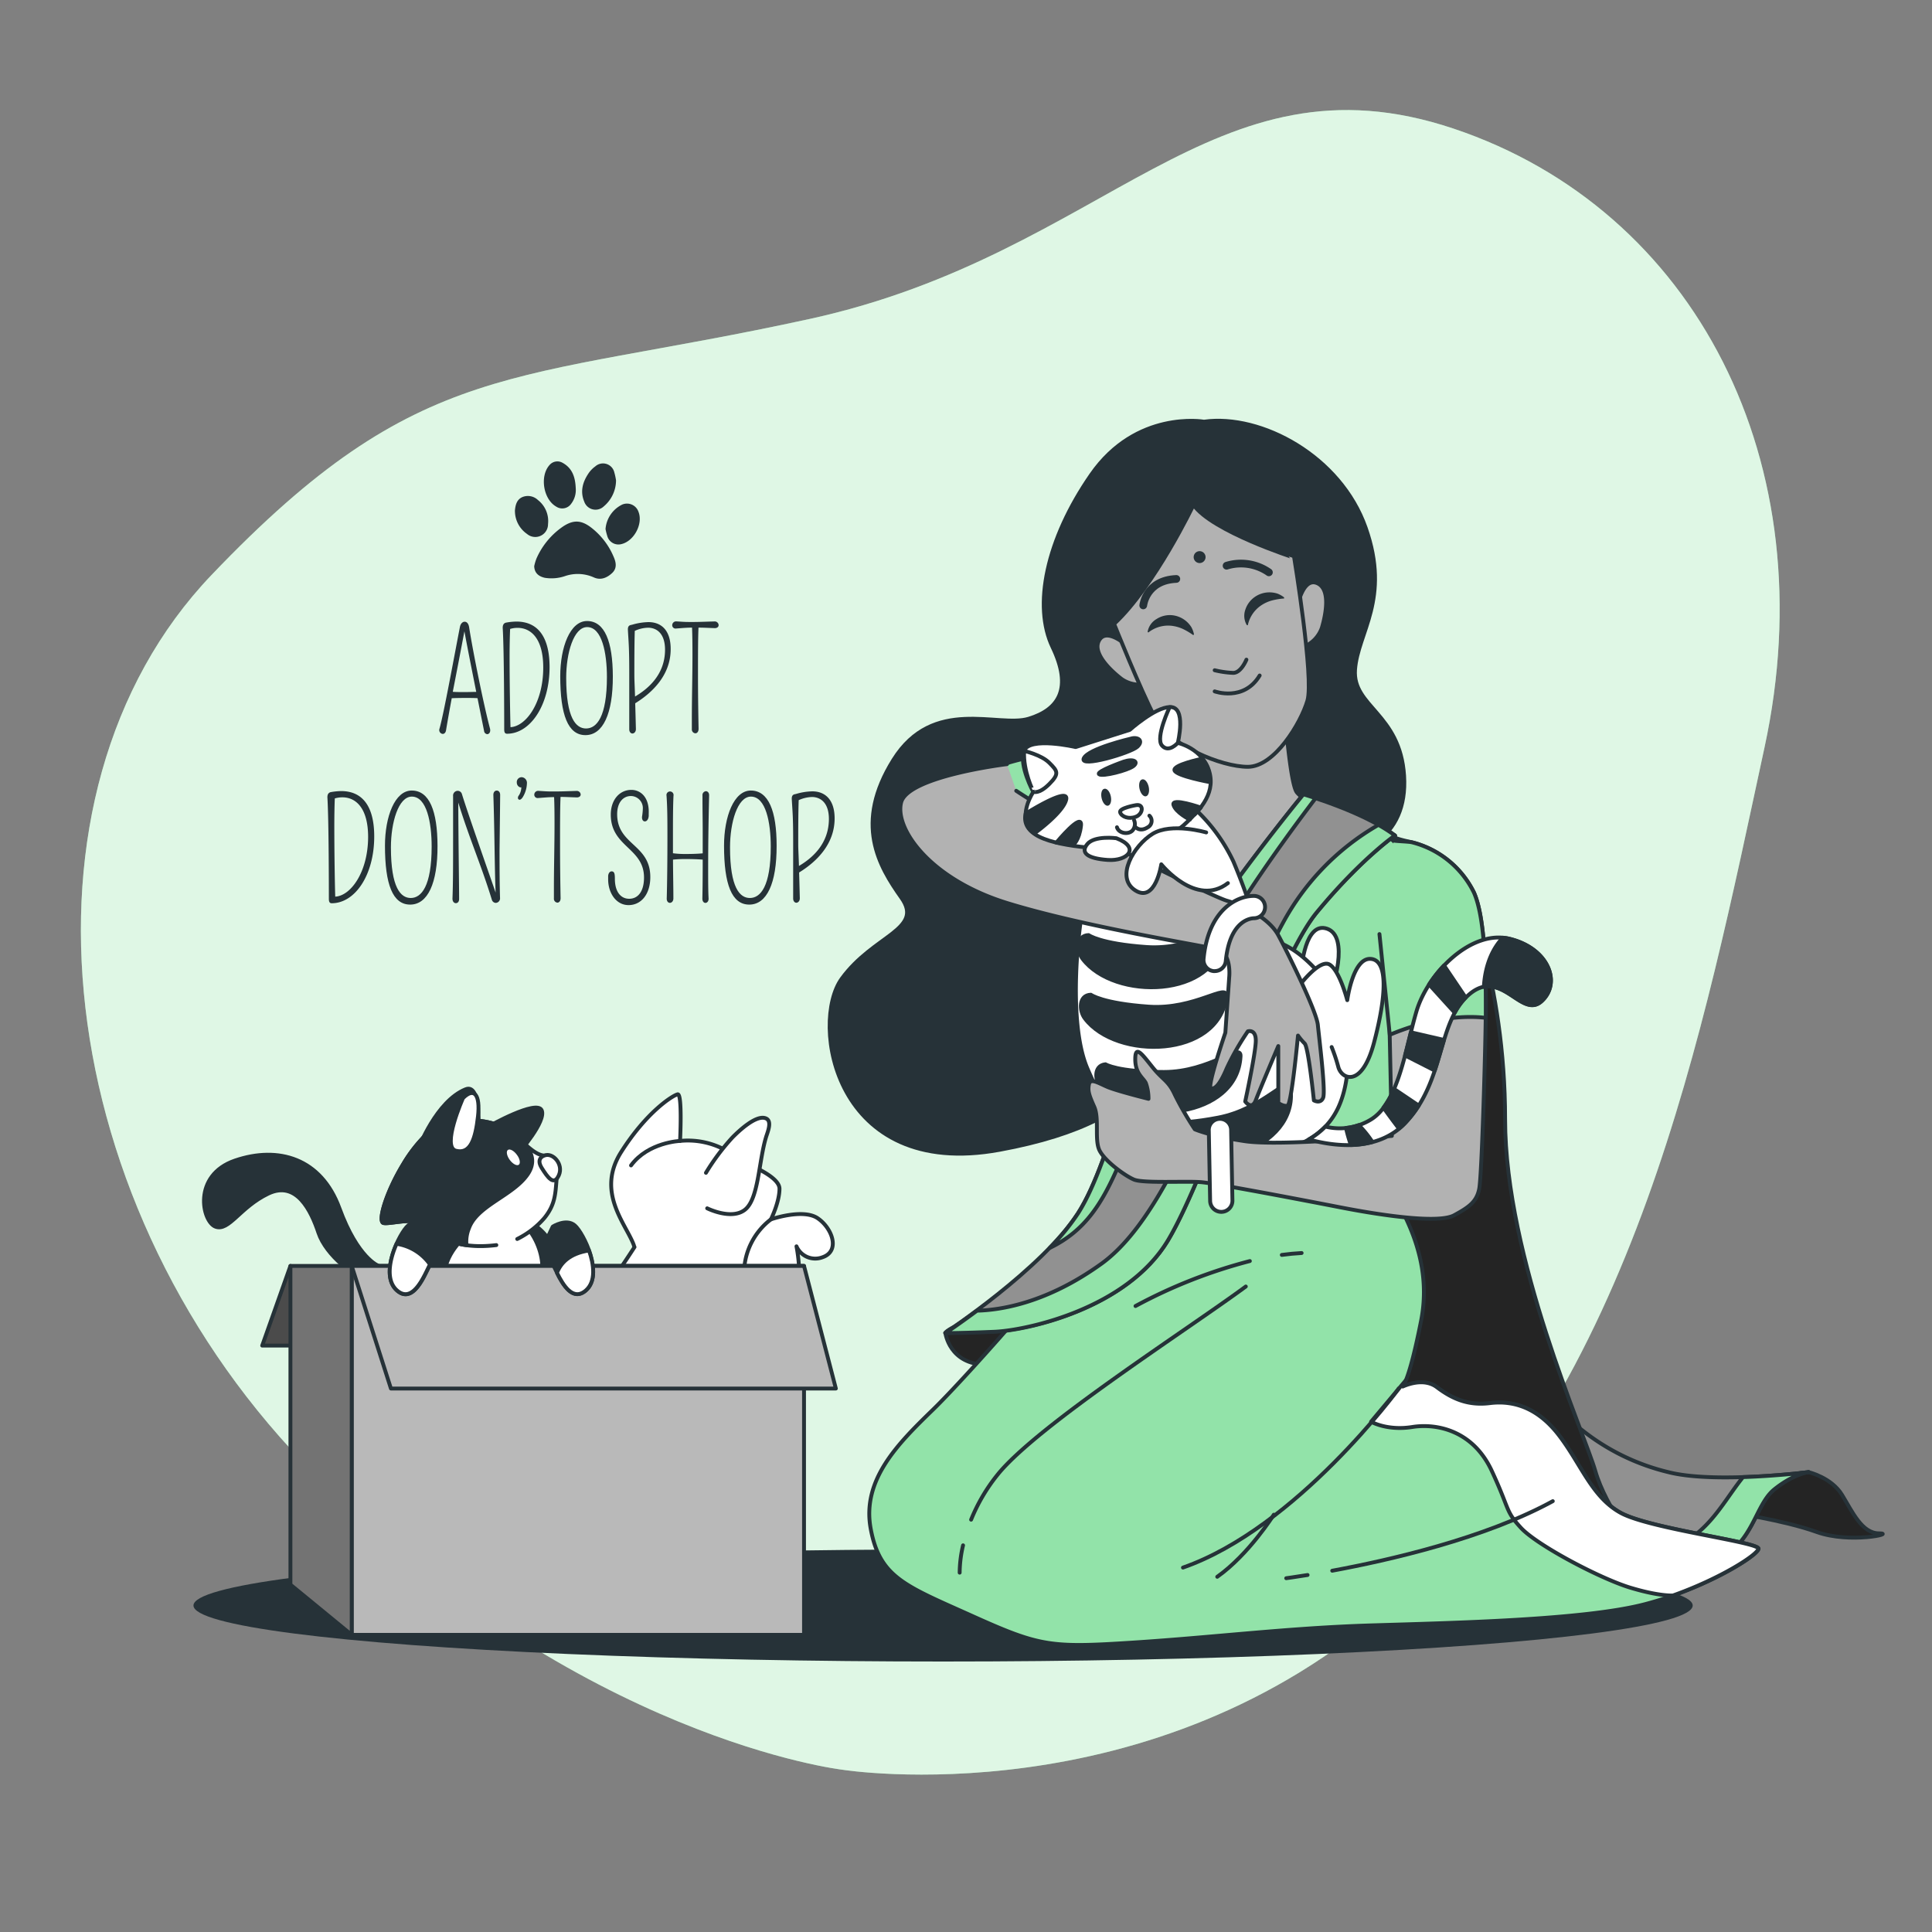 <svg xmlns="http://www.w3.org/2000/svg" viewBox="0 0 500 500"><rect x="0" y="0" width="500" height="500" fill="#808080" stroke="none"/><g id="background-simple"><path d="M218,458s80,12.85,142.74-43.37,80-147.62,95.92-221.23S438.75,54.29,376.22,33.3s-89.57,32.39-166.7,49.25-100.59,9.5-154.8,66.28S13,313.27,81.69,381.75,218,458,218,458Z" style="fill:#92E3A9"></path><path d="M218,458s80,12.85,142.74-43.37,80-147.62,95.92-221.23S438.75,54.29,376.22,33.3s-89.57,32.39-166.7,49.25-100.59,9.5-154.8,66.28S13,313.27,81.69,381.75,218,458,218,458Z" style="fill:#fff;opacity:0.7"></path></g><g id="Floor"><ellipse cx="244.07" cy="415.5" rx="194" ry="14.5" style="fill:#263238"></ellipse></g><g id="Text"><path d="M138.25,146.54a12.71,12.71,0,0,1,.59-2,19.51,19.51,0,0,1,7-8.37c2.53-1.63,4.5-1.58,6.94.2a18.71,18.71,0,0,1,6,7.66c.64,1.43,1,3-.37,4.28s-3,1.91-4.73,1.12a10.19,10.19,0,0,0-7.48-.33,10.81,10.81,0,0,1-5.18.44C139.26,149.15,138.32,148.18,138.25,146.54Z" style="fill:#263238"></path><path d="M159.43,124.33a8.85,8.85,0,0,1-3.16,6.71,3.09,3.09,0,0,1-5.08-1.25c-1.08-2.58-.4-5,1.06-7.2a7.15,7.15,0,0,1,1.8-1.88,3,3,0,0,1,4.94,1.57A15.15,15.15,0,0,1,159.43,124.33Z" style="fill:#263238"></path><path d="M149,126.35a5.83,5.83,0,0,1-1.2,4.05,2.81,2.81,0,0,1-3.85.71c-3.35-1.89-4.31-7.91-1.73-10.76a2.67,2.67,0,0,1,3.33-.6C148.17,121.16,148.89,123.59,149,126.35Z" style="fill:#263238"></path><path d="M156.71,136.92a7.71,7.71,0,0,1,4.3-6.33,3.15,3.15,0,0,1,4.22,1.84c1.26,3.14-1.15,7.66-4.48,8.4a3,3,0,0,1-3.5-1.84A16.13,16.13,0,0,1,156.71,136.92Z" style="fill:#263238"></path><path d="M133.27,132.49a3.69,3.69,0,0,1,0-.47c.14-1.42.51-2.77,1.95-3.39a3.75,3.75,0,0,1,4,.78,6.91,6.91,0,0,1,2.61,6.22,3.3,3.3,0,0,1-5.43,2.56A7.24,7.24,0,0,1,133.27,132.49Z" style="fill:#263238"></path><path d="M167.87,162.4a8.54,8.54,0,0,0-3.59.82c-.11,3.36-.11,8.49-.11,10.91,0,2.05,0,1.59.18,6.13,3.06-1.81,7.76-5.45,7.76-12.17C172.11,164.24,170.28,162.5,167.87,162.4Z" style="fill:none"></path><path d="M88.61,206.35a6.82,6.82,0,0,0-2,.28c-.07,1.42-.13,4.31-.13,7.18,0,6.88.14,15.37.24,18.24,3.95-.19,8.47-6.24,8.47-15.41C95.23,208.8,91.8,206.35,88.61,206.35Z" style="fill:none"></path><path d="M152,162.29c-3.49,0-5.42,6.75-5.42,13.12,0,10.53,2.56,13.12,5.14,13.12,2.74,0,5.4-3,5.4-13.31C157.07,169,155.8,162.29,152,162.29Z" style="fill:none"></path><path d="M120.29,179.11c1.1,0,2.16,0,3-.05-1.12-5.62-2.35-11.81-3.06-15.68-.87,4.65-2,10.4-3,15.66C118.07,179.09,119.18,179.11,120.29,179.11Z" style="fill:none"></path><path d="M106.58,206.16c-3.48,0-5.41,6.74-5.41,13.12,0,10.53,2.55,13.12,5.14,13.12s5.4-3,5.4-13.32C111.71,212.89,110.44,206.16,106.58,206.16Z" style="fill:none"></path><path d="M134,162.49a6.43,6.43,0,0,0-1.95.28c-.07,1.41-.14,4.31-.14,7.18,0,6.88.15,15.37.24,18.24,4-.19,8.47-6.25,8.47-15.42C140.59,164.93,137.17,162.49,134,162.49Z" style="fill:none"></path><path d="M210.26,206.26a8.81,8.81,0,0,0-3.58.82c-.11,3.37-.12,8.49-.12,10.91,0,2,0,1.6.19,6.13,3.06-1.81,7.75-5.45,7.75-12.16C214.5,208.1,212.67,206.37,210.26,206.26Z" style="fill:none"></path><path d="M194.34,206.16c-3.49,0-5.41,6.74-5.41,13.12,0,10.53,2.55,13.12,5.14,13.12s5.4-3,5.4-13.32C199.47,212.89,198.2,206.16,194.34,206.16Z" style="fill:none"></path><path d="M120.49,180.63c1.15,0,2.27,0,3.09.06l1.7,8.49a.91.91,0,0,0,.81.82c.51,0,.94-.57.72-1.45-1.66-6.23-4.44-20.05-5.4-26.22-.16-1-.64-1.43-1.16-1.43s-1.06.48-1.23,1.39c-1.31,6.71-4.21,22.66-5.29,26.33a1,1,0,0,0,.85,1.32c.36,0,.74-.28.85-.91.37-2.25.89-5.16,1.48-8.33C117.86,180.65,119.19,180.63,120.49,180.63Zm-.3-17.25c.71,3.87,1.94,10.06,3.06,15.68-.8,0-1.86.05-3,.05s-2.22,0-3.07-.07C118.21,173.78,119.32,168,120.19,163.38Z" style="fill:#263238"></path><path d="M133.63,160.86a16.38,16.38,0,0,0-2.53.25c-.68.09-1,.55-1,1.36.37,5.94.39,24.1.39,26.24,0,.7.11,1.18.74,1.18,5.94,0,11-7.25,11-17.3C142.21,165.24,139.5,160.86,133.63,160.86Zm-1.51,27.33c-.09-2.87-.24-11.36-.24-18.24,0-2.87.07-5.77.14-7.18a6.43,6.43,0,0,1,1.95-.28c3.2,0,6.62,2.44,6.62,10.28C140.59,181.94,136.08,188,132.12,188.19Z" style="fill:#263238"></path><path d="M151.92,160.72c-4.36,0-6.93,6.73-6.93,14.28,0,10,2,15.25,6.52,15.25s7.12-5.48,7.09-15.25C158.57,166.06,156.51,160.72,151.92,160.72Zm-.25,27.81c-2.58,0-5.14-2.59-5.14-13.12,0-6.37,1.93-13.12,5.42-13.12,3.85,0,5.12,6.73,5.12,12.93C157.07,185.55,154.41,188.53,151.67,188.53Z" style="fill:#263238"></path><path d="M167.8,161a16.23,16.23,0,0,0-4.22.68c-.36.11-1.14.05-1.08,1.32.19,3.52.35,4.45.35,11.14,0,4,0,11.87,0,14.59,0,.73.42,1.1.82,1.1s.92-.39.9-1.19c-.07-2.83-.13-5-.18-6.63,4.65-2.88,9.18-7.44,9.18-14C173.59,163.24,171.26,161,167.8,161Zm-3.45,19.31c-.15-4.54-.18-4.08-.18-6.13,0-2.42,0-7.55.11-10.91a8.54,8.54,0,0,1,3.59-.82c2.41.1,4.24,1.84,4.24,5.69C172.11,174.81,167.41,178.45,164.35,180.26Z" style="fill:#263238"></path><path d="M184.9,160.83c-3.56.1-4,.14-5.79.14s-1.65,0-4.14-.16a1,1,0,0,0-1,1,.86.86,0,0,0,1,.85c1.77-.13,2.87-.24,4.13-.23.08,1.75.11,4.41.11,6.86,0,5.89-.16,11.12-.16,17.05,0,.8,0,1.59,0,2.34a1,1,0,0,0,.9,1.1c.44,0,.85-.39.84-1.19-.08-4.34-.15-8.45-.15-14.3,0-4.43,0-9.16.13-11.86,1.26,0,2.22.06,4.21.13.66,0,1-.36,1-.77A1,1,0,0,0,184.9,160.83Z" style="fill:#263238"></path><path d="M88.27,204.73a16.49,16.49,0,0,0-2.54.25c-.67.09-1,.55-1,1.35.37,5.95.38,24.11.38,26.25,0,.69.12,1.18.74,1.18,6,0,11-7.25,11-17.3C96.85,209.1,94.13,204.73,88.27,204.73Zm-1.51,27.32c-.1-2.87-.24-11.36-.24-18.24,0-2.87.06-5.76.13-7.18a6.82,6.82,0,0,1,2-.28c3.19,0,6.62,2.45,6.62,10.29C95.23,225.81,90.71,231.86,86.76,232.05Z" style="fill:#263238"></path><path d="M106.55,204.59c-4.35,0-6.92,6.73-6.92,14.28,0,10,2,15.24,6.52,15.24s7.12-5.48,7.08-15.24C113.2,209.92,111.15,204.59,106.55,204.59Zm-.24,27.81c-2.59,0-5.14-2.59-5.14-13.12,0-6.38,1.93-13.12,5.41-13.12,3.86,0,5.13,6.73,5.13,12.92C111.71,229.42,109,232.4,106.31,232.4Z" style="fill:#263238"></path><path d="M129.44,205.73c0-.75-.41-1.13-.88-1.13s-.88.38-.88,1.13C128,215,128,225,128.27,231c-1.8-5.2-7.27-20.75-8.71-25.45a1.16,1.16,0,0,0-1.11-.89,1.23,1.23,0,0,0-1.19,1.36c0,2.66,0,6.49,0,10.62,0,6.82,0,12-.16,15.92,0,.79.43,1.18.88,1.18s.84-.36.84-1.09c0-3.17-.17-13.74-.22-24.95,2.93,9.47,5.92,16.13,8.68,25.11a1.11,1.11,0,0,0,1,.86,1.17,1.17,0,0,0,1.13-1.25c-.1-2.91-.13-7.43-.13-12.19C129.35,214,129.41,209.65,129.44,205.73Z" style="fill:#263238"></path><path d="M135.06,201.14a1.26,1.26,0,0,0-1.31,1.41c0,.84.8,1.36,1.17,1.2a4.09,4.09,0,0,1-.61,2.07,1,1,0,0,0-.27.64.47.47,0,0,0,.33.5c.29.07.66-.21,1-.79a7.29,7.29,0,0,0,1-3.46A1.46,1.46,0,0,0,135.06,201.14Z" style="fill:#263238"></path><path d="M149.2,204.69c-3.55.11-4,.14-5.78.14s-1.66,0-4.15-.16a1,1,0,0,0-1,1,.87.87,0,0,0,1,.86c1.78-.13,2.88-.25,4.13-.23.09,1.75.11,4.4.11,6.85,0,5.9-.16,11.13-.16,17,0,.81,0,1.59,0,2.34a1,1,0,0,0,.9,1.11c.43,0,.85-.39.83-1.2-.08-4.34-.14-8.44-.14-14.3,0-4.42,0-9.15.13-11.86,1.25,0,2.22.07,4.21.13.66,0,1-.35,1-.76A1,1,0,0,0,149.2,204.69Z" style="fill:#263238"></path><path d="M159.72,210.71c0-3.14,1.64-4.7,3.55-4.7a3.12,3.12,0,0,1,3.09,3.36,14.32,14.32,0,0,1-.18,1.84c-.14.91.26,1.37.71,1.37s.93-.46,1-1.43c0-.21,0-.42,0-.62.17-4.23-2.12-6.11-4.5-6.11-3,0-5.32,2.52-5.32,6.4,0,8.39,8.6,8.6,8.6,16.28,0,3.51-1.48,5.5-3.84,5.5-2.19,0-3.7-1.83-3.7-5.16,0-1.27-.11-1.93-.85-1.93-.39,0-.81.36-.89,1.16,0,.32,0,.62,0,.93,0,3.42,2,6.64,5.28,6.64s5.63-2.82,5.63-7.27C168.29,218.46,159.72,218.72,159.72,210.71Z" style="fill:#263238"></path><path d="M182.68,204.76a1,1,0,0,0-.88,1.11c0,4.5.06,6.07.06,9.62,0,1.92,0,3.69,0,5.35-.75.09-2.47.17-4.15.17a24.34,24.34,0,0,1-3.55-.19v-2.88c0-5.86,0-9.07.14-12a.92.92,0,1,0-1.8,0c.2,2.93.23,5.42.23,10.62,0,6-.07,12.21-.18,16,0,.73.39,1.1.82,1.1s.92-.41.9-1.19c0-2.68-.08-6.23-.1-10a30.76,30.76,0,0,1,3.52-.15c1.61,0,3.27.07,4.17.15q0,6.47-.09,10.08c0,.75.39,1.12.79,1.12s.85-.37.82-1.14c-.11-2-.11-4.79-.11-7.86,0-7.3.14-13.9.25-18.85C183.53,205.12,183.1,204.76,182.68,204.76Z" style="fill:#263238"></path><path d="M194.31,204.59c-4.36,0-6.93,6.73-6.93,14.28,0,10,2,15.24,6.53,15.24s7.11-5.48,7.08-15.24C201,209.92,198.9,204.59,194.31,204.59Zm-.24,27.81c-2.59,0-5.14-2.59-5.14-13.12,0-6.38,1.92-13.12,5.41-13.12,3.86,0,5.13,6.73,5.13,12.92C199.47,229.42,196.8,232.4,194.07,232.4Z" style="fill:#263238"></path><path d="M216,211.8c0-4.7-2.33-7-5.78-7a15.83,15.83,0,0,0-4.23.68c-.35.1-1.14.05-1.08,1.32.2,3.51.36,4.44.36,11.14,0,4,0,11.87,0,14.58,0,.73.42,1.11.82,1.11s.92-.39.9-1.2c-.07-2.82-.13-5-.18-6.63C211.46,222.94,216,218.38,216,211.8Zm-9.23,12.32c-.15-4.53-.19-4.08-.19-6.13,0-2.42,0-7.54.12-10.91a8.81,8.81,0,0,1,3.58-.82c2.41.11,4.24,1.84,4.24,5.7C214.5,218.67,209.81,222.31,206.75,224.12Z" style="fill:#263238"></path></g><g id="Character"><path d="M468.11,381s5.84,1.37,8.58,5.83,5.15,10,9.61,10-7.55,2.74-16.13-.35-22.65-5.14-22.65-5.14S456.78,381.67,468.11,381Z" style="fill:#242424;stroke:#263238;stroke-linecap:round;stroke-linejoin:round"></path><path d="M422.46,401.23s12,6.18,21.62,2.4,10-14.07,15.11-18.19,8.92-4.46,8.92-4.46-24.37,3.09-36.38,0a57.43,57.43,0,0,1-22-10.64c-3.09-2.4-5.84-4.12-5.84-4.12s-1,11,4.12,20.94A33.27,33.27,0,0,0,422.46,401.23Z" style="fill:#919191;stroke:#263238;stroke-linecap:round;stroke-linejoin:round"></path><path d="M444.08,403.63c9.61-3.77,10-14.07,15.11-18.19,4.73-3.79,8.3-4.38,8.84-4.45-.84.1-8.39,1-16.93,1.28-4.07,5-7.41,11.62-13.59,15.84-10,6.84-22.27-2.28-22.27-2.28l-.23.28a31.66,31.66,0,0,0,7.45,5.12S434.47,407.41,444.08,403.63Z" style="fill:#92E3A9;stroke:#263238;stroke-linecap:round;stroke-linejoin:round"></path><path d="M378.52,228.92s11,24.71,11,60.75,20.59,81.35,23.34,91,11.67,20.59,11.67,20.59-23-2.4-36.73-9.61S355.07,379.25,355.07,359s-1.26-78.59-5.38-105.37,6.18-34.66,14.42-33.29S378.52,228.92,378.52,228.92Z" style="fill:#242424;stroke:#263238;stroke-linecap:round;stroke-linejoin:round"></path><path d="M468,381h0Z" style="fill:#92E3A9;stroke:#263238;stroke-linecap:round;stroke-linejoin:round"></path><path d="M244.66,344.94s1,8.24,10.64,8.24S269,339.1,270.06,336.7,246,342.53,244.66,344.94Z" style="fill:#242424;stroke:#263238;stroke-linecap:round;stroke-linejoin:round"></path><path d="M311.59,109.13s-17.51-3.09-29.18,13.73-15.1,34-10,44.62,1.72,16.13-6.18,18.53-24.71-5.83-35,10.64-3.78,27.46,2.06,35.7-7.21,9.61-15.45,20.94-2.06,52.17,40.85,44.28,45-26.77,47.71-44.28,16.13-31.58,30.89-30.89,27.12-5.49,26.09-21.63-13.39-17.85-12.7-27.46,9.27-18.19,2.75-36.72S326.35,107.07,311.59,109.13Z" style="fill:#263238;stroke:#263238;stroke-linecap:round;stroke-linejoin:round"></path><path d="M332.5,184.41s1.37,18.15,3.08,20.54,9.25,6.17,19.86,9.59,16.09,20.54,12.33,39.72-12,42.79-11,47.59,15.06,19.51,11,40S362,359.36,362,359.36s5.82-3.42,9.92-.34,8.22,4.8,13.7,4.11,12,.69,17.8,8.22,8.56,16.09,16.09,20.2,35.61,7.53,35.61,9.24-13.69,10.27-29.44,14.38S376,420,354.76,420.65s-40.4,3.08-61.63,4.45-24,1-41.43-6.85-24-9.93-26.36-22.59,7-22,16.09-30.82c8.37-8.09,39-42.45,42.8-51s6.84-15.41,8.56-20.2-6.51-26.36-10.62-41.09-1.37-24.3-1.37-24.3-18.49-6.85-25.33-16.44-2.06-12.67,9.24-15.41,20.2-2,26.36-2,15.41,3.08,17.12,3.08-1-10.27-1-10.27a38,38,0,0,0,12.66,2.74C326,189.89,332.5,184.41,332.5,184.41Z" style="fill:#92E3A9;stroke:#263238;stroke-linecap:round;stroke-linejoin:round"></path><path d="M335.58,205c-1.71-2.39-3.08-20.54-3.08-20.54s-6.5,5.48-12.67,5.48a38,38,0,0,1-12.66-2.74s2.73,10.27,1,10.27c-1.15,0-5.74-1.4-10.49-2.31-.34,5.49-1.58,36.45,13.15,40,12.09,2.88,23.32-12.33,30.79-26C338.52,207.53,336.39,206.09,335.58,205Z" style="fill:#b2b2b2;stroke:#263238;stroke-linecap:round;stroke-linejoin:round"></path><path d="M419.46,391.55c-7.53-4.11-10.27-12.67-16.09-20.2s-12.32-8.9-17.8-8.22-9.59-1-13.7-4.11c-3-2.27-7-1-8.84-.19a10.07,10.07,0,0,0,.8-1.62l-9,10.73s4.12,2.4,10.64,1.37,15.79,1,20.59,11.33,3.44,10.29,7.56,14.76,20.25,13,28.14,15.44c7,2.13,10.5,2.1,11.19,2.07,12.44-4.41,22.11-10.68,22.11-12.12C455.07,399.08,427,395.66,419.46,391.55Z" style="fill:#fff;stroke:#263238;stroke-linecap:round;stroke-linejoin:round"></path><path d="M251.32,393.29a46.24,46.24,0,0,1,6.79-11.57c10.11-12.65,49.13-37.57,64.3-48.77" style="fill:none;stroke:#263238;stroke-linecap:round;stroke-linejoin:round"></path><path d="M248.36,407a31.55,31.55,0,0,1,.88-7.07" style="fill:none;stroke:#263238;stroke-linecap:round;stroke-linejoin:round"></path><path d="M331.73,324.77c1.71-.23,3.43-.4,5.13-.49" style="fill:none;stroke:#263238;stroke-linecap:round;stroke-linejoin:round"></path><path d="M293.87,338a132,132,0,0,1,29.59-11.64" style="fill:none;stroke:#263238;stroke-linecap:round;stroke-linejoin:round"></path><path d="M362,359.36s-26.33,36-55.85,46.33" style="fill:none;stroke:#263238;stroke-linecap:round;stroke-linejoin:round"></path><path d="M329.66,392s-6.4,10.23-14.64,16.07" style="fill:none;stroke:#263238;stroke-linecap:round;stroke-linejoin:round"></path><path d="M344.78,406.5c14.56-2.69,39.42-8.34,57.08-18" style="fill:none;stroke:#263238;stroke-linecap:round;stroke-linejoin:round"></path><path d="M332.87,408.44s2.05-.27,5.53-.83" style="fill:none;stroke:#263238;stroke-linecap:round;stroke-linejoin:round"></path><path d="M361,216.22s-8.93,6.18-20.25,19.91S313,303.06,302.32,320.91s-36.73,23.34-45,23.68-12.7.35-12.7.35,25-16.48,34.32-30.89,14.42-46.69,28.15-67.62,30.2-40.85,30.2-40.85S352.78,210,361,216.22Z" style="fill:#919191;stroke:#263238;stroke-linecap:round;stroke-linejoin:round"></path><path d="M340.48,206.57c-1.93-.64-3.15-1-3.15-1s-16.47,19.91-30.2,40.85-18.88,53.2-28.15,67.62a59.67,59.67,0,0,1-7.32,8.93c9.27-4.48,13.63-11.61,18-21.75,5.46-12.6,21.13-50.82,30.84-66.24C327.69,223.6,336.41,211.91,340.48,206.57Z" style="fill:#92E3A9;stroke:#263238;stroke-linecap:round;stroke-linejoin:round"></path><path d="M302.32,320.91c10.64-17.85,27.12-71.05,38.45-84.78S361,216.22,361,216.22a40.56,40.56,0,0,0-4.26-2.74A64.85,64.85,0,0,0,331.94,239c-13.13,24-26.27,73.1-46.82,88-14.18,10.24-26.19,12.06-32.27,12.2-4.78,3.56-8.19,5.81-8.19,5.81s4.46,0,12.7-.35S291.68,338.76,302.32,320.91Z" style="fill:#92E3A9;stroke:#263238;stroke-linecap:round;stroke-linejoin:round"></path><path d="M335.58,157.71s1.37-8.22,5.14-6.85,2.39,8.22,1.37,11.64a8.22,8.22,0,0,1-4.45,4.79Z" style="fill:#b2b2b2;stroke:#263238;stroke-linecap:round;stroke-linejoin:round"></path><path d="M292.77,168.05s-5.91-5.87-8.17-2.56,2.85,8.07,5.69,10.25A8.19,8.19,0,0,0,296.7,177Z" style="fill:#b2b2b2;stroke:#263238;stroke-linecap:round;stroke-linejoin:round"></path><path d="M308.88,130.66s-9.93,20.88-20.55,30.81c0,0,6.85,17.12,10.62,24.31s17.12,12.67,24,12.67,13.7-11.3,15.41-17.12-3.42-37-3.42-37S313.67,137.51,308.88,130.66Z" style="fill:#b2b2b2;stroke:#263238;stroke-linecap:round;stroke-linejoin:round"></path><path d="M322.66,161.76a4.73,4.73,0,0,1-.36-4,6.4,6.4,0,0,1,2.48-3.3,6.66,6.66,0,0,1,3.85-1.16,7,7,0,0,1,1.93.31,6.42,6.42,0,0,1,1.77,1v.28a17.43,17.43,0,0,0-3.14.51,9.36,9.36,0,0,0-2.85,1.31,8.25,8.25,0,0,0-3.41,5.11Z" style="fill:#263238"></path><path d="M297,163.54a4.75,4.75,0,0,1,2.3-3.33,6.36,6.36,0,0,1,4-1,6.69,6.69,0,0,1,3.71,1.57,6.9,6.9,0,0,1,1.28,1.47,6.33,6.33,0,0,1,.71,1.91l-.17.22a18.25,18.25,0,0,0-2.75-1.63,9.74,9.74,0,0,0-3-.81,8.26,8.26,0,0,0-5.89,1.75Z" style="fill:#263238"></path><path d="M295.87,156.68s.68-6.51,8.56-6.85" style="fill:none;stroke:#263238;stroke-linecap:round;stroke-linejoin:round;stroke-width:2px"></path><path d="M317.44,146.41a12.62,12.62,0,0,1,10.95,1.71" style="fill:none;stroke:#263238;stroke-linecap:round;stroke-linejoin:round;stroke-width:2px"></path><path d="M314.36,173.46a24.32,24.32,0,0,0,4.79.68c2.05,0,3.42-3.42,3.42-3.42" style="fill:none;stroke:#263238;stroke-linecap:round;stroke-linejoin:round"></path><path d="M314.36,178.93s7.53,2.74,11.64-4.11" style="fill:none;stroke:#263238;stroke-linecap:round;stroke-linejoin:round"></path><path d="M312,144.18a1.54,1.54,0,1,1-1.54-1.54A1.54,1.54,0,0,1,312,144.18Z" style="fill:#263238"></path><path d="M336.83,250.76s.87-12.42,6.64-10.4,1.73,15.3,0,18.48S336.54,256,336.83,250.76Z" style="fill:#fff;stroke:#263238;stroke-linecap:round;stroke-linejoin:round"></path><path d="M307.38,207.74A44,44,0,0,1,319.22,223,166.06,166.06,0,0,1,326.15,243s6.93-.87,15.3,8.95,9.09,25.62,4.91,34.65c-7.22,15.59-30.6,12.41-42.15,11.54s-17.61-9.52-22.81-21.65-2.31-37.53-.58-44.46,2-12.41,0-19.34S293.24,198.21,307.38,207.74Z" style="fill:#fff;stroke:#263238;stroke-linecap:round;stroke-linejoin:round"></path><path d="M336.25,255.09s5.2-6.93,7.8-5.49,4.62,9.24,4.62,9.24,1.44-11,6.06-10.68,4,9.81.87,21.65-8.37,9.53-9.24,6.35a45,45,0,0,0-1.73-5.19" style="fill:#fff;stroke:#263238;stroke-linecap:round;stroke-linejoin:round"></path><path d="M281.73,242s3,2.25,15,3.09,20.53-6.41,20.05-2.6c-2,16-28.42,16.46-36.59,5.68C278.64,246.15,278.53,242.07,281.73,242Z" style="fill:#263238;stroke:#263238;stroke-linecap:round;stroke-linejoin:round"></path><path d="M282.31,257.43s3,2.25,15,3.09,20.53-6.41,20.06-2.6c-2,16-28.43,16.46-36.59,5.68C279.22,261.6,279.11,257.52,282.31,257.43Z" style="fill:#263238;stroke:#263238;stroke-linecap:round;stroke-linejoin:round"></path><path d="M286.1,275.43s3.13,2,15.14,2,20-7.88,19.81-4.06c-.83,16.09-27.15,18.5-36.08,8.34C283.32,279.81,282.91,275.75,286.1,275.43Z" style="fill:#263238;stroke:#263238;stroke-linecap:round;stroke-linejoin:round"></path><path d="M300,290.08s3.45,1.41,15.25-.84,18.22-11.43,18.73-7.63c2.14,16-23.29,23.18-33.93,14.84C298.07,294.9,296.92,291,300,290.08Z" style="fill:#263238;stroke:#263238;stroke-linecap:round;stroke-linejoin:round"></path><path d="M359.21,247.07l1,46.9s-28.76,2.74-38,1.37-13-3.08-13-3.08a82,82,0,0,1-5.14-8.9c-1.71-3.77-3.08-3.77-5.82-7.19s-4.45-5.82-4.45-2.06,2.06,4.8,2.74,6.17a11.93,11.93,0,0,1,.69,4.1s-8.22-2.05-10.62-3.08-4.45-2.39-4.79-.68,0,2.74,1.37,5.82,0,8.56,1.37,11.3,6.5,6.5,8.9,7.53,13.7.34,17.46.68,23.63,4.11,35.95,6.51,25.68,4.11,29.45,2.05,5.82-3.42,6.5-6.84,1.71-38.35,1.71-47.94-.34-22.59-3.08-28.76a24.58,24.58,0,0,0-16.09-13c-6.51-1.37-4.35-1.74-4.35-1.74" style="fill:#b2b2b2;stroke:#263238;stroke-linecap:round;stroke-linejoin:round"></path><path d="M357,241.74l2.67,26.07c4.24-1.8,13.8-5.25,23.55-4.52l1.3.12c0-1.45,0-2.7,0-3.68,0-9.58-.34-22.59-3.08-28.76a24.58,24.58,0,0,0-16.09-13c-1-.2-4-.27-4.63-.43" style="fill:#92E3A9;stroke:#263238;stroke-linecap:round;stroke-linejoin:round"></path><path d="M316.07,313.63a2.89,2.89,0,0,1-2.89-2.83l-.34-18.14a2.89,2.89,0,1,1,5.77-.11l.34,18.14a2.88,2.88,0,0,1-2.83,2.94Z" style="fill:#fff;stroke:#263238;stroke-linecap:round;stroke-linejoin:round"></path><path d="M260.6,197.76s-25.68,3.09-27.39,9.93,7.53,19.86,27.39,26,50.67,11,54.44,12,3.08,7.19,3.08,7.19l-1,14.38s-4.79,14-3.76,14.38,2.39-1,4.11-5.14a67.23,67.23,0,0,1,5.47-9.59s2.06-.68,2.06,2.4-2.74,15.75-2.74,15.75,1.71,2.4,2.74-.34,5.82-14,5.82-14v14.72s1.37,1,2.4.69S335.92,268,335.92,268a15,15,0,0,0,1.72,2.05c1,1,2.39,14.73,2.39,14.73s1.72,1,2.4-.69-1-15.06-1.37-18.83-8.22-19.51-10.27-23.28-7.53-7.19-13.35-8.9c-3.62-1.06-39-18.15-54.44-28.42" style="fill:#b2b2b2;stroke:#263238;stroke-linecap:round;stroke-linejoin:round"></path><path d="M314.36,251.32h-.29a2.9,2.9,0,0,1-2.59-3.16c1.29-13.24,9.2-16.47,13.26-16.29a2.89,2.89,0,0,1-.18,5.77c-.68,0-6.29.36-7.33,11.09A2.88,2.88,0,0,1,314.36,251.32Z" style="fill:#fff;stroke:#263238;stroke-linecap:round;stroke-linejoin:round"></path><path d="M288.68,219.68c-6.17,0-19.52-1-22.26-5.14s1-9.59,1-9.59-3.77-6.84-2.4-10.61,13.36-1,13.36-1l14-4.45S299,183,302.71,183s2.06,9.25,2.06,9.25,6.5,1.37,8.22,7.53-3.43,10.61-5.82,13-4.11,2.74-4.11,2.74" style="fill:#fff;stroke:#263238;stroke-linecap:round;stroke-linejoin:round"></path><path d="M294,208.37s-4.48.75-4.11,1.87,2.24,1.87,4.11,1.12S296.1,208,294,208.37Z" style="fill:#fff;stroke:#263238;stroke-linecap:round;stroke-linejoin:round"></path><path d="M287.47,206.06c.27,1.21-.05,2.3-.7,2.45s-1.4-.72-1.67-1.93,0-2.31.7-2.45S287.21,204.85,287.47,206.06Z" style="fill:#263238"></path><path d="M297.29,203.63c.26,1.21-.05,2.3-.71,2.45s-1.4-.72-1.67-1.93,0-2.31.71-2.45S297,202.42,297.29,203.63Z" style="fill:#263238"></path><path d="M293.5,212.26a2.53,2.53,0,0,1-.43,2.69c-1.13,1.13-3.54.71-4-.85" style="fill:none;stroke:#263238;stroke-linecap:round;stroke-linejoin:round"></path><path d="M293.92,214.1s1.13,1.28,3.12,0a1.86,1.86,0,0,0,.42-3" style="fill:none;stroke:#263238;stroke-linecap:round;stroke-linejoin:round"></path><path d="M292.65,191.16s-11,2.55-12.18,5.1,12.18-1.42,13.88-3S294.49,190.6,292.65,191.16Z" style="fill:#263238;stroke:#263238;stroke-linecap:round;stroke-linejoin:round"></path><path d="M290.81,197.11s-7.23,2.55-6.38,3.26,7.51-1,8.92-2.13S293.35,196.26,290.81,197.11Z" style="fill:#263238;stroke:#263238;stroke-linecap:round;stroke-linejoin:round"></path><path d="M265.46,210.56s11.19-7.08,10.48-3.68-8.21,8.78-8.21,8.78A4.39,4.39,0,0,1,265.46,210.56Z" style="fill:#263238;stroke:#263238;stroke-linecap:round;stroke-linejoin:round"></path><path d="M273.39,218.07s6.8-8.22,6.37-4.39-2,4.95-2,4.95S273.81,218.07,273.39,218.07Z" style="fill:#263238;stroke:#263238;stroke-linecap:round;stroke-linejoin:round"></path><path d="M310.91,196.4s-7.5,1.56-6.94,3,9.07,3,9.07,3S313.46,198.38,310.91,196.4Z" style="fill:#263238;stroke:#263238;stroke-linecap:round;stroke-linejoin:round"></path><path d="M310.77,209s-7.65-2.69-7.08-.7,4.25,3.82,4.25,3.82S309.78,210.14,310.77,209Z" style="fill:#263238;stroke:#263238;stroke-linecap:round;stroke-linejoin:round"></path><path d="M265.05,194.34s4.45,1,6.51,3.08,2.74,2.74,0,5.48-4.11,2-4.11,2S264.71,199.48,265.05,194.34Z" style="fill:#fff;stroke:#263238;stroke-linecap:round;stroke-linejoin:round"></path><path d="M302.71,183s-3.76,7.88-2,9.93,4.11-.68,4.11-.68S307.17,182.7,302.71,183Z" style="fill:#fff;stroke:#263238;stroke-linecap:round;stroke-linejoin:round"></path><path d="M288.91,216.93s-5.62-.75-7.5,1.5,0,3.75,5.25,4.12S295.2,219.34,288.91,216.93Z" style="fill:#fff;stroke:#263238;stroke-linecap:round;stroke-linejoin:round"></path><path d="M312.16,215.43s-9-2.63-13.87.37-9.75,11.25-4.5,14.62,6.75-6.74,6.75-6.74,9,11.24,17.24,4.87" style="fill:#fff;stroke:#263238;stroke-linecap:round;stroke-linejoin:round"></path><path d="M390.82,243c-10.1-2.6-21.36,8.95-24.25,18.77s-4.62,23.67-11.84,28A15.47,15.47,0,0,1,343,291.56a19.41,19.41,0,0,1-4.29,3.32c6.12,1.7,17.66,3.48,25-4.28,10.4-11,8.09-26,16.46-33.2s13.57,6.35,18.76,1.73S400.93,245.56,390.82,243Z" style="fill:#fff;stroke:#263238;stroke-linecap:round;stroke-linejoin:round"></path><path d="M367.16,286.11l-6.39-4.3a23.12,23.12,0,0,1-2.73,4.84c1.29,1.84,2.91,4,4,5.42a16.78,16.78,0,0,0,1.59-1.47A29.31,29.31,0,0,0,367.16,286.11Z" style="fill:#263238;stroke:#263238;stroke-linecap:round;stroke-linejoin:round"></path><path d="M390.82,243a11.31,11.31,0,0,0-1.89-.32c-3.78,4-4.72,9.35-4.91,12.72,6.2-1.21,10.54,7.63,14.88,3.77C404.1,254.51,400.93,245.56,390.82,243Z" style="fill:#263238;stroke:#263238;stroke-linecap:round;stroke-linejoin:round"></path><path d="M351.65,291.17a15.28,15.28,0,0,1-3.31.74,37.58,37.58,0,0,0,1.24,4.33l0,.09a23.93,23.93,0,0,0,5.6-.79A28.54,28.54,0,0,0,351.65,291.17Z" style="fill:#263238;stroke:#263238;stroke-linecap:round;stroke-linejoin:round"></path><path d="M365.13,267.15c-.49,2-1,4-1.5,6l7.67,3.9c.9-2.7,1.62-5.38,2.4-7.91Z" style="fill:#263238;stroke:#263238;stroke-linecap:round;stroke-linejoin:round"></path><path d="M369.84,254.77l6.63,7.3a16.93,16.93,0,0,1,2.85-3.9l-5.61-8.32A33.63,33.63,0,0,0,369.84,254.77Z" style="fill:#263238;stroke:#263238;stroke-linecap:round;stroke-linejoin:round"></path><path d="M361,216.73l0-.51S360.29,216.35,361,216.73Z" style="fill:#fff;stroke:#263238;stroke-linecap:round;stroke-linejoin:round"></path></g><g id="Box"><path d="M98,327.62s-5.39-1.9-10.15-14.91-15.86-16.17-27-12.37-8.56,15.86-5.07,17.13,6.34-5.07,13.64-8.56,11.1,4.44,13,10.15S92,331.11,96.1,331.11,99,330.8,98,327.62Z" style="fill:#263238;stroke:#263238;stroke-linecap:round;stroke-linejoin:round"></path><path d="M101.81,332.7s1-12.05,10.78-18.72,26.33,1,29.5,7a35,35,0,0,1,3.49,13Z" style="fill:#263238;stroke:#263238;stroke-linecap:round;stroke-linejoin:round"></path><path d="M120.93,319.57s-5.48,4.22-5.9,10.12,16.45,6.75,21.93,4.64,4.21-13.49-3-19S120.93,319.57,120.93,319.57Z" style="fill:#fff;stroke:#263238;stroke-linecap:round;stroke-linejoin:round"></path><path d="M211.57,315.25c-3.81-2.54-12.06.32-12.06.32s2.22-4.44,2.22-7.93-9.83-7-9.83-7A20.33,20.33,0,0,0,176,295.27s.63-12.37-.64-12.06-7.93,4.44-14.59,14.91,1.37,18.78,3.28,24.17c0,.16.11.3.16.45-1.55,2.4-3.78,5.78-5.17,7.64-1.74,2.32,13.2,1.14,20.62.42h26.47a9.8,9.8,0,0,0,.64-3.18,41.7,41.7,0,0,0-.64-5.07,5.29,5.29,0,0,0,6.67,2.85C217.59,323.82,215.37,317.79,211.57,315.25Z" style="fill:#fff;stroke:#263238;stroke-linecap:round;stroke-linejoin:round"></path><path d="M199.51,315.57a17.65,17.65,0,0,0-6.94,13.27" style="fill:none;stroke:#263238;stroke-linecap:round;stroke-linejoin:round"></path><path d="M182.7,303.52a57.89,57.89,0,0,1,6.86-9.16c1.47-1.48,6.24-6.11,8.75-4.88,1.56.77.31,3.58-.07,4.84-1.9,6.34-1.9,15.86-5.39,18.71s-9.83-.32-9.83-.32" style="fill:#fff;stroke:#263238;stroke-linecap:round;stroke-linejoin:round"></path><path d="M176,295.27s-8.25.31-12.69,6.34" style="fill:none;stroke:#263238;stroke-linecap:round;stroke-linejoin:round"></path><rect x="91.02" y="327.62" width="117.06" height="95.48" style="fill:#b9b9b9;stroke:#263238;stroke-linecap:round;stroke-linejoin:round"></rect><polygon points="75.16 327.62 67.86 348.24 80.55 348.24 75.16 327.62" style="fill:#4b4b4b;stroke:#263238;stroke-linecap:round;stroke-linejoin:round"></polygon><polygon points="91.02 327.62 75.16 327.62 75.16 410.1 91.02 423.11 91.02 327.62" style="fill:#737373;stroke:#263238;stroke-linecap:round;stroke-linejoin:round"></polygon><polygon points="91.02 327.62 101.17 359.35 216.32 359.35 208.08 327.62 91.02 327.62" style="fill:#b9b9b9;stroke:#263238;stroke-linecap:round;stroke-linejoin:round"></polygon><path d="M126.55,291.46s12.37-7,13.64-4.12-6,11.1-6,11.1Z" style="fill:#263238;stroke:#263238;stroke-linecap:round;stroke-linejoin:round"></path><path d="M128.45,322.23c-13,1.59-17.13-4.44-19.66-5.71s-7.93.32-9.52,0,.63-7.93,5.07-15.23a37.78,37.78,0,0,1,9.52-10.78s7.93-1.59,14,.32,9.2,7.93,13,8.24,3.48,2.86,3.17,6.35-.32,6.34-3.17,9.83a22.36,22.36,0,0,1-7,5.4" style="fill:#fff;stroke:#263238;stroke-linecap:round;stroke-linejoin:round"></path><path d="M113.86,290.51a37.78,37.78,0,0,0-9.52,10.78c-4.44,7.3-6.66,14.91-5.07,15.23s7-1.27,9.52,0c1.94,1,4.84,4.73,11.94,5.73a9,9,0,0,1,.63-4.36c2.1-5.9,11.38-8.43,15.17-13.92S134,294.7,134,294.7l0-.18a18,18,0,0,0-6.16-3.69C121.79,288.92,113.86,290.51,113.86,290.51Z" style="fill:#263238;stroke:#263238;stroke-linecap:round;stroke-linejoin:round"></path><path d="M108.27,297.27s4.62-12.31,12.25-15.37C125,280.09,123.7,295,123.7,295" style="fill:#263238;stroke:#263238;stroke-linecap:round;stroke-linejoin:round"></path><path d="M140.83,299.07s-2.23.64-.64,3.18,3.17,4.75,4.44,1.9S143.05,298.12,140.83,299.07Z" style="fill:#fff;stroke:#263238;stroke-linecap:round;stroke-linejoin:round"></path><path d="M119.82,284.19s-5.64,12.66-1.83,13.62,5.07-3.18,5.71-8.89S122.67,281.33,119.82,284.19Z" style="fill:#fff;stroke:#263238;stroke-linecap:round;stroke-linejoin:round"></path><path d="M133.76,298.85c.78,1,1,2.21.51,2.58s-1.55-.18-2.33-1.23-1-2.21-.51-2.59S133,297.79,133.76,298.85Z" style="fill:#fff"></path><path d="M116.72,323.82l-5.4-6.35s-3.49-2.22-5.71-.31S98,329.84,102.76,334s7.93-6.35,8.88-7.3l1-.95" style="fill:#263238;stroke:#263238;stroke-linecap:round;stroke-linejoin:round"></path><path d="M111.28,327.24a12.9,12.9,0,0,0-8.65-5.34c-1.79,4-2.93,9.42.13,12.07C107,337.67,110,329.62,111.28,327.24Z" style="fill:#fff;stroke:#263238;stroke-linecap:round;stroke-linejoin:round"></path><path d="M140.22,323.45l2.83-6s3.49-2.22,5.71-.31,7.61,12.68,2.85,16.81-7.93-6.35-8.88-7.3l-.95-.95" style="fill:#263238;stroke:#263238;stroke-linecap:round;stroke-linejoin:round"></path><path d="M152.43,323.62c-5.13.79-7.36,3.33-8.28,5.79,1.56,3.15,4.12,7.46,7.46,4.56C154.25,331.68,153.76,327.35,152.43,323.62Z" style="fill:#fff;stroke:#263238;stroke-linecap:round;stroke-linejoin:round"></path></g></svg>